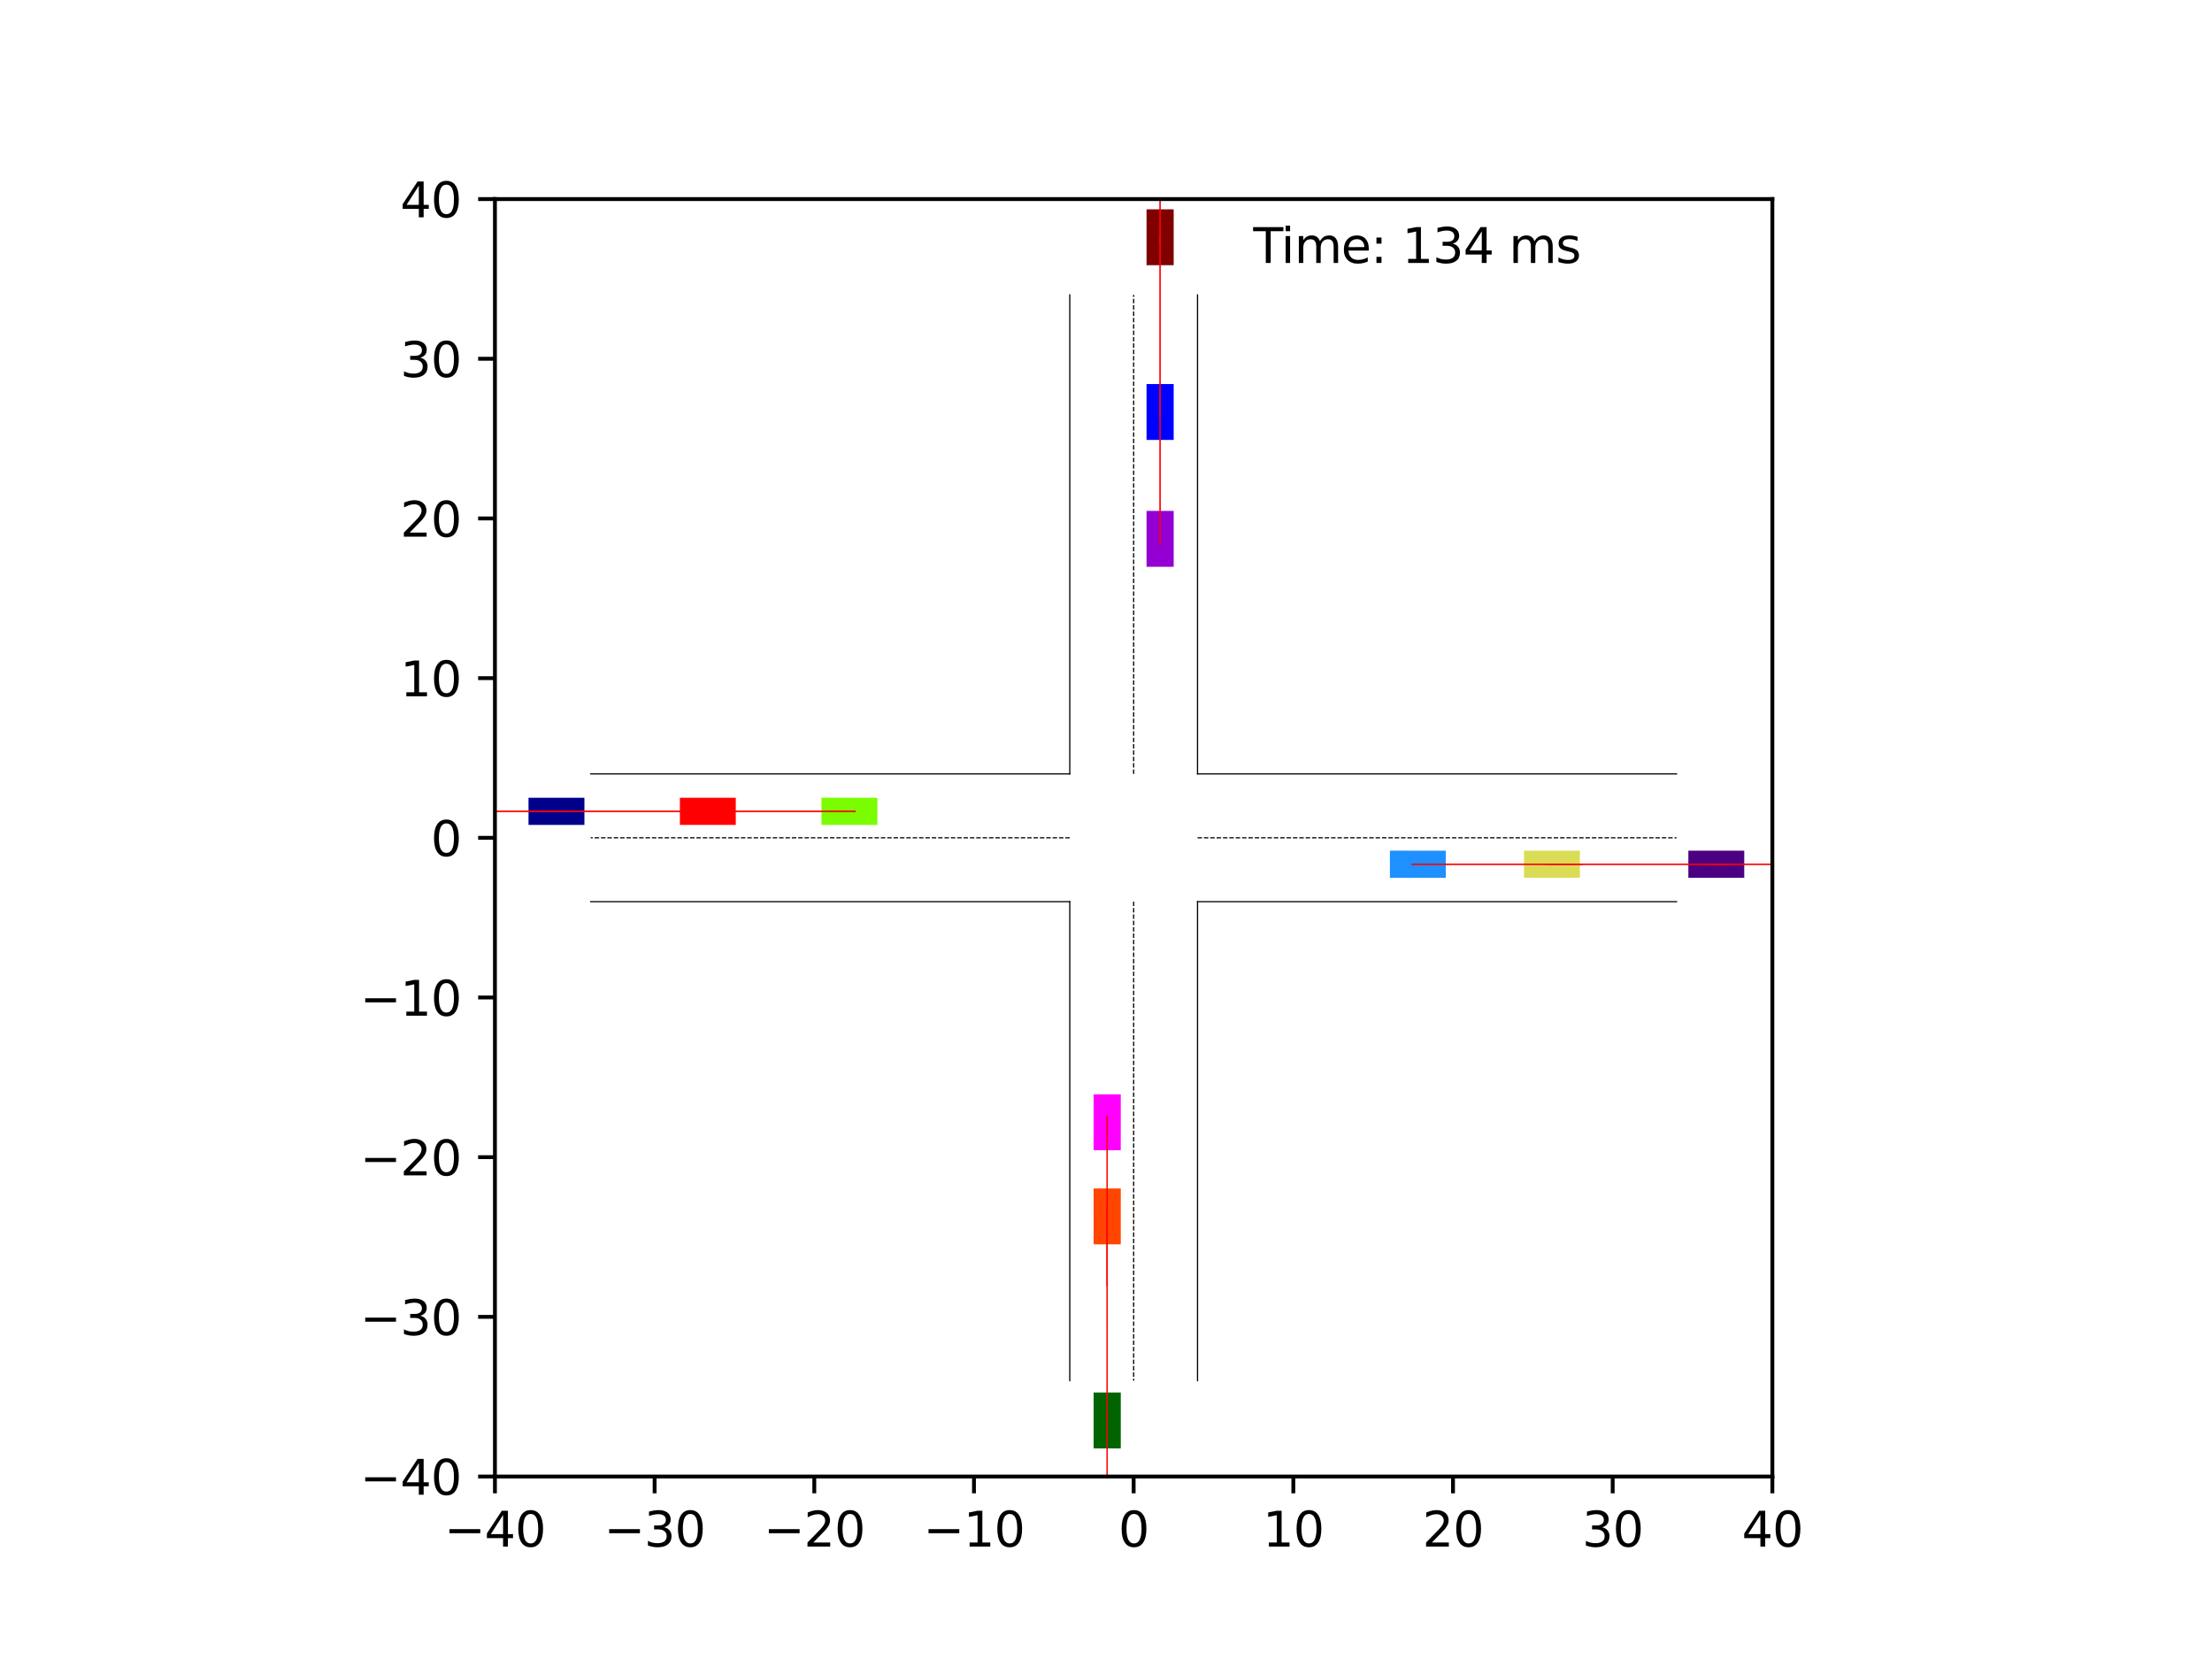 <?xml version="1.0" encoding="utf-8" standalone="no"?>
<!DOCTYPE svg PUBLIC "-//W3C//DTD SVG 1.1//EN"
  "http://www.w3.org/Graphics/SVG/1.1/DTD/svg11.dtd">
<svg xmlns:xlink="http://www.w3.org/1999/xlink" width="460.8pt" height="345.6pt" viewBox="0 0 460.8 345.6" xmlns="http://www.w3.org/2000/svg" version="1.1">
 <defs>
  <style type="text/css">*{stroke-linejoin: round; stroke-linecap: butt}</style>
 </defs>
 <g id="figure_1">
  <g id="patch_1">
   <path d="M 0 345.6 
L 460.8 345.6 
L 460.8 0 
L 0 0 
z
" style="fill: #ffffff"/>
  </g>
  <g id="axes_1">
   <g id="patch_2">
    <path d="M 103.104 307.584 
L 369.216 307.584 
L 369.216 41.472 
L 103.104 41.472 
z
" style="fill: #ffffff"/>
   </g>
   <g id="patch_3">
    <path d="M 121.743 166.189 
L 110.1 166.189 
L 110.1 171.844 
L 121.743 171.844 
z
" clip-path="url(#p9494ebb519)" style="fill: #00008b"/>
   </g>
   <g id="patch_4">
    <path d="M 244.499 55.246 
L 244.499 43.604 
L 238.844 43.604 
L 238.844 55.246 
z
" clip-path="url(#p9494ebb519)" style="fill: #800000"/>
   </g>
   <g id="patch_5">
    <path d="M 227.821 290.083 
L 227.821 301.726 
L 233.476 301.726 
L 233.476 290.083 
z
" clip-path="url(#p9494ebb519)" style="fill: #006400"/>
   </g>
   <g id="patch_6">
    <path d="M 351.715 182.867 
L 363.358 182.867 
L 363.358 177.212 
L 351.715 177.212 
z
" clip-path="url(#p9494ebb519)" style="fill: #4b0082"/>
   </g>
   <g id="patch_7">
    <path d="M 244.499 91.644 
L 244.499 80.001 
L 238.844 80.001 
L 238.844 91.644 
z
" clip-path="url(#p9494ebb519)" style="fill: #0000ff"/>
   </g>
   <g id="patch_8">
    <path d="M 153.276 166.189 
L 141.634 166.189 
L 141.634 171.844 
L 153.276 171.844 
z
" clip-path="url(#p9494ebb519)" style="fill: #ff0000"/>
   </g>
   <g id="patch_9">
    <path d="M 317.481 182.867 
L 329.123 182.867 
L 329.123 177.212 
L 317.481 177.212 
z
" clip-path="url(#p9494ebb519)" style="fill: #dbdc56"/>
   </g>
   <g id="patch_10">
    <path d="M 244.499 118.073 
L 244.499 106.431 
L 238.844 106.431 
L 238.844 118.073 
z
" clip-path="url(#p9494ebb519)" style="fill: #9400d3"/>
   </g>
   <g id="patch_11">
    <path d="M 289.544 182.865 
L 301.187 182.869 
L 301.189 177.214 
L 289.546 177.21 
z
" clip-path="url(#p9494ebb519)" style="fill: #1e90ff"/>
   </g>
   <g id="patch_12">
    <path d="M 227.824 247.576 
L 227.821 259.218 
L 233.476 259.22 
L 233.479 247.577 
z
" clip-path="url(#p9494ebb519)" style="fill: #ff4500"/>
   </g>
   <g id="patch_13">
    <path d="M 182.775 166.191 
L 171.133 166.187 
L 171.131 171.842 
L 182.773 171.846 
z
" clip-path="url(#p9494ebb519)" style="fill: #7cfc00"/>
   </g>
   <g id="patch_14">
    <path d="M 227.823 227.967 
L 227.816 239.609 
L 233.471 239.612 
L 233.477 227.97 
z
" clip-path="url(#p9494ebb519)" style="fill: #ff00ff"/>
   </g>
   <g id="matplotlib.axis_1">
    <g id="xtick_1">
     <g id="line2d_1">
      <defs>
       <path id="m3702a74d3b" d="M 0 0 
L 0 3.5 
" style="stroke: #000000; stroke-width: 0.8"/>
      </defs>
      <g>
       <use xlink:href="#m3702a74d3b" x="103.104" y="307.584" style="stroke: #000000; stroke-width: 0.8"/>
      </g>
     </g>
     <g id="text_1">
      <!-- −40 -->
      <g transform="translate(92.552 322.182) scale(0.1 -0.1)">
       <defs>
        <path id="DejaVuSans-2212" d="M 678 2272 
L 4684 2272 
L 4684 1741 
L 678 1741 
L 678 2272 
z
" transform="scale(0.016)"/>
        <path id="DejaVuSans-34" d="M 2419 4116 
L 825 1625 
L 2419 1625 
L 2419 4116 
z
M 2253 4666 
L 3047 4666 
L 3047 1625 
L 3713 1625 
L 3713 1100 
L 3047 1100 
L 3047 0 
L 2419 0 
L 2419 1100 
L 313 1100 
L 313 1709 
L 2253 4666 
z
" transform="scale(0.016)"/>
        <path id="DejaVuSans-30" d="M 2034 4250 
Q 1547 4250 1301 3770 
Q 1056 3291 1056 2328 
Q 1056 1369 1301 889 
Q 1547 409 2034 409 
Q 2525 409 2770 889 
Q 3016 1369 3016 2328 
Q 3016 3291 2770 3770 
Q 2525 4250 2034 4250 
z
M 2034 4750 
Q 2819 4750 3233 4129 
Q 3647 3509 3647 2328 
Q 3647 1150 3233 529 
Q 2819 -91 2034 -91 
Q 1250 -91 836 529 
Q 422 1150 422 2328 
Q 422 3509 836 4129 
Q 1250 4750 2034 4750 
z
" transform="scale(0.016)"/>
       </defs>
       <use xlink:href="#DejaVuSans-2212"/>
       <use xlink:href="#DejaVuSans-34" x="83.789"/>
       <use xlink:href="#DejaVuSans-30" x="147.412"/>
      </g>
     </g>
    </g>
    <g id="xtick_2">
     <g id="line2d_2">
      <g>
       <use xlink:href="#m3702a74d3b" x="136.368" y="307.584" style="stroke: #000000; stroke-width: 0.8"/>
      </g>
     </g>
     <g id="text_2">
      <!-- −30 -->
      <g transform="translate(125.816 322.182) scale(0.1 -0.1)">
       <defs>
        <path id="DejaVuSans-33" d="M 2597 2516 
Q 3050 2419 3304 2112 
Q 3559 1806 3559 1356 
Q 3559 666 3084 287 
Q 2609 -91 1734 -91 
Q 1441 -91 1130 -33 
Q 819 25 488 141 
L 488 750 
Q 750 597 1062 519 
Q 1375 441 1716 441 
Q 2309 441 2620 675 
Q 2931 909 2931 1356 
Q 2931 1769 2642 2001 
Q 2353 2234 1838 2234 
L 1294 2234 
L 1294 2753 
L 1863 2753 
Q 2328 2753 2575 2939 
Q 2822 3125 2822 3475 
Q 2822 3834 2567 4026 
Q 2313 4219 1838 4219 
Q 1578 4219 1281 4162 
Q 984 4106 628 3988 
L 628 4550 
Q 988 4650 1302 4700 
Q 1616 4750 1894 4750 
Q 2613 4750 3031 4423 
Q 3450 4097 3450 3541 
Q 3450 3153 3228 2886 
Q 3006 2619 2597 2516 
z
" transform="scale(0.016)"/>
       </defs>
       <use xlink:href="#DejaVuSans-2212"/>
       <use xlink:href="#DejaVuSans-33" x="83.789"/>
       <use xlink:href="#DejaVuSans-30" x="147.412"/>
      </g>
     </g>
    </g>
    <g id="xtick_3">
     <g id="line2d_3">
      <g>
       <use xlink:href="#m3702a74d3b" x="169.632" y="307.584" style="stroke: #000000; stroke-width: 0.8"/>
      </g>
     </g>
     <g id="text_3">
      <!-- −20 -->
      <g transform="translate(159.08 322.182) scale(0.1 -0.1)">
       <defs>
        <path id="DejaVuSans-32" d="M 1228 531 
L 3431 531 
L 3431 0 
L 469 0 
L 469 531 
Q 828 903 1448 1529 
Q 2069 2156 2228 2338 
Q 2531 2678 2651 2914 
Q 2772 3150 2772 3378 
Q 2772 3750 2511 3984 
Q 2250 4219 1831 4219 
Q 1534 4219 1204 4116 
Q 875 4013 500 3803 
L 500 4441 
Q 881 4594 1212 4672 
Q 1544 4750 1819 4750 
Q 2544 4750 2975 4387 
Q 3406 4025 3406 3419 
Q 3406 3131 3298 2873 
Q 3191 2616 2906 2266 
Q 2828 2175 2409 1742 
Q 1991 1309 1228 531 
z
" transform="scale(0.016)"/>
       </defs>
       <use xlink:href="#DejaVuSans-2212"/>
       <use xlink:href="#DejaVuSans-32" x="83.789"/>
       <use xlink:href="#DejaVuSans-30" x="147.412"/>
      </g>
     </g>
    </g>
    <g id="xtick_4">
     <g id="line2d_4">
      <g>
       <use xlink:href="#m3702a74d3b" x="202.896" y="307.584" style="stroke: #000000; stroke-width: 0.8"/>
      </g>
     </g>
     <g id="text_4">
      <!-- −10 -->
      <g transform="translate(192.344 322.182) scale(0.1 -0.1)">
       <defs>
        <path id="DejaVuSans-31" d="M 794 531 
L 1825 531 
L 1825 4091 
L 703 3866 
L 703 4441 
L 1819 4666 
L 2450 4666 
L 2450 531 
L 3481 531 
L 3481 0 
L 794 0 
L 794 531 
z
" transform="scale(0.016)"/>
       </defs>
       <use xlink:href="#DejaVuSans-2212"/>
       <use xlink:href="#DejaVuSans-31" x="83.789"/>
       <use xlink:href="#DejaVuSans-30" x="147.412"/>
      </g>
     </g>
    </g>
    <g id="xtick_5">
     <g id="line2d_5">
      <g>
       <use xlink:href="#m3702a74d3b" x="236.16" y="307.584" style="stroke: #000000; stroke-width: 0.8"/>
      </g>
     </g>
     <g id="text_5">
      <!-- 0 -->
      <g transform="translate(232.979 322.182) scale(0.1 -0.1)">
       <use xlink:href="#DejaVuSans-30"/>
      </g>
     </g>
    </g>
    <g id="xtick_6">
     <g id="line2d_6">
      <g>
       <use xlink:href="#m3702a74d3b" x="269.424" y="307.584" style="stroke: #000000; stroke-width: 0.8"/>
      </g>
     </g>
     <g id="text_6">
      <!-- 10 -->
      <g transform="translate(263.062 322.182) scale(0.1 -0.1)">
       <use xlink:href="#DejaVuSans-31"/>
       <use xlink:href="#DejaVuSans-30" x="63.623"/>
      </g>
     </g>
    </g>
    <g id="xtick_7">
     <g id="line2d_7">
      <g>
       <use xlink:href="#m3702a74d3b" x="302.688" y="307.584" style="stroke: #000000; stroke-width: 0.8"/>
      </g>
     </g>
     <g id="text_7">
      <!-- 20 -->
      <g transform="translate(296.325 322.182) scale(0.1 -0.1)">
       <use xlink:href="#DejaVuSans-32"/>
       <use xlink:href="#DejaVuSans-30" x="63.623"/>
      </g>
     </g>
    </g>
    <g id="xtick_8">
     <g id="line2d_8">
      <g>
       <use xlink:href="#m3702a74d3b" x="335.952" y="307.584" style="stroke: #000000; stroke-width: 0.8"/>
      </g>
     </g>
     <g id="text_8">
      <!-- 30 -->
      <g transform="translate(329.589 322.182) scale(0.1 -0.1)">
       <use xlink:href="#DejaVuSans-33"/>
       <use xlink:href="#DejaVuSans-30" x="63.623"/>
      </g>
     </g>
    </g>
    <g id="xtick_9">
     <g id="line2d_9">
      <g>
       <use xlink:href="#m3702a74d3b" x="369.216" y="307.584" style="stroke: #000000; stroke-width: 0.8"/>
      </g>
     </g>
     <g id="text_9">
      <!-- 40 -->
      <g transform="translate(362.853 322.182) scale(0.1 -0.1)">
       <use xlink:href="#DejaVuSans-34"/>
       <use xlink:href="#DejaVuSans-30" x="63.623"/>
      </g>
     </g>
    </g>
   </g>
   <g id="matplotlib.axis_2">
    <g id="ytick_1">
     <g id="line2d_10">
      <defs>
       <path id="mf35d38a4e2" d="M 0 0 
L -3.5 0 
" style="stroke: #000000; stroke-width: 0.8"/>
      </defs>
      <g>
       <use xlink:href="#mf35d38a4e2" x="103.104" y="307.584" style="stroke: #000000; stroke-width: 0.8"/>
      </g>
     </g>
     <g id="text_10">
      <!-- −40 -->
      <g transform="translate(74.999 311.383) scale(0.1 -0.1)">
       <use xlink:href="#DejaVuSans-2212"/>
       <use xlink:href="#DejaVuSans-34" x="83.789"/>
       <use xlink:href="#DejaVuSans-30" x="147.412"/>
      </g>
     </g>
    </g>
    <g id="ytick_2">
     <g id="line2d_11">
      <g>
       <use xlink:href="#mf35d38a4e2" x="103.104" y="274.32" style="stroke: #000000; stroke-width: 0.8"/>
      </g>
     </g>
     <g id="text_11">
      <!-- −30 -->
      <g transform="translate(74.999 278.119) scale(0.1 -0.1)">
       <use xlink:href="#DejaVuSans-2212"/>
       <use xlink:href="#DejaVuSans-33" x="83.789"/>
       <use xlink:href="#DejaVuSans-30" x="147.412"/>
      </g>
     </g>
    </g>
    <g id="ytick_3">
     <g id="line2d_12">
      <g>
       <use xlink:href="#mf35d38a4e2" x="103.104" y="241.056" style="stroke: #000000; stroke-width: 0.8"/>
      </g>
     </g>
     <g id="text_12">
      <!-- −20 -->
      <g transform="translate(74.999 244.855) scale(0.1 -0.1)">
       <use xlink:href="#DejaVuSans-2212"/>
       <use xlink:href="#DejaVuSans-32" x="83.789"/>
       <use xlink:href="#DejaVuSans-30" x="147.412"/>
      </g>
     </g>
    </g>
    <g id="ytick_4">
     <g id="line2d_13">
      <g>
       <use xlink:href="#mf35d38a4e2" x="103.104" y="207.792" style="stroke: #000000; stroke-width: 0.8"/>
      </g>
     </g>
     <g id="text_13">
      <!-- −10 -->
      <g transform="translate(74.999 211.591) scale(0.1 -0.1)">
       <use xlink:href="#DejaVuSans-2212"/>
       <use xlink:href="#DejaVuSans-31" x="83.789"/>
       <use xlink:href="#DejaVuSans-30" x="147.412"/>
      </g>
     </g>
    </g>
    <g id="ytick_5">
     <g id="line2d_14">
      <g>
       <use xlink:href="#mf35d38a4e2" x="103.104" y="174.528" style="stroke: #000000; stroke-width: 0.8"/>
      </g>
     </g>
     <g id="text_14">
      <!-- 0 -->
      <g transform="translate(89.742 178.327) scale(0.1 -0.1)">
       <use xlink:href="#DejaVuSans-30"/>
      </g>
     </g>
    </g>
    <g id="ytick_6">
     <g id="line2d_15">
      <g>
       <use xlink:href="#mf35d38a4e2" x="103.104" y="141.264" style="stroke: #000000; stroke-width: 0.8"/>
      </g>
     </g>
     <g id="text_15">
      <!-- 10 -->
      <g transform="translate(83.379 145.063) scale(0.1 -0.1)">
       <use xlink:href="#DejaVuSans-31"/>
       <use xlink:href="#DejaVuSans-30" x="63.623"/>
      </g>
     </g>
    </g>
    <g id="ytick_7">
     <g id="line2d_16">
      <g>
       <use xlink:href="#mf35d38a4e2" x="103.104" y="108" style="stroke: #000000; stroke-width: 0.8"/>
      </g>
     </g>
     <g id="text_16">
      <!-- 20 -->
      <g transform="translate(83.379 111.799) scale(0.1 -0.1)">
       <use xlink:href="#DejaVuSans-32"/>
       <use xlink:href="#DejaVuSans-30" x="63.623"/>
      </g>
     </g>
    </g>
    <g id="ytick_8">
     <g id="line2d_17">
      <g>
       <use xlink:href="#mf35d38a4e2" x="103.104" y="74.736" style="stroke: #000000; stroke-width: 0.8"/>
      </g>
     </g>
     <g id="text_17">
      <!-- 30 -->
      <g transform="translate(83.379 78.535) scale(0.1 -0.1)">
       <use xlink:href="#DejaVuSans-33"/>
       <use xlink:href="#DejaVuSans-30" x="63.623"/>
      </g>
     </g>
    </g>
    <g id="ytick_9">
     <g id="line2d_18">
      <g>
       <use xlink:href="#mf35d38a4e2" x="103.104" y="41.472" style="stroke: #000000; stroke-width: 0.8"/>
      </g>
     </g>
     <g id="text_18">
      <!-- 40 -->
      <g transform="translate(83.379 45.271) scale(0.1 -0.1)">
       <use xlink:href="#DejaVuSans-34"/>
       <use xlink:href="#DejaVuSans-30" x="63.623"/>
      </g>
     </g>
    </g>
   </g>
   <g id="line2d_19">
    <path d="M 249.466 287.626 
L 249.466 187.834 
" clip-path="url(#p9494ebb519)" style="fill: none; stroke: #000000; stroke-width: 0.25; stroke-linecap: square"/>
   </g>
   <g id="line2d_20">
    <path d="M 249.466 187.834 
L 349.258 187.834 
" clip-path="url(#p9494ebb519)" style="fill: none; stroke: #000000; stroke-width: 0.25; stroke-linecap: square"/>
   </g>
   <g id="line2d_21">
    <path d="M 349.258 161.222 
L 249.466 161.222 
" clip-path="url(#p9494ebb519)" style="fill: none; stroke: #000000; stroke-width: 0.25; stroke-linecap: square"/>
   </g>
   <g id="line2d_22">
    <path d="M 249.466 161.222 
L 249.466 61.43 
" clip-path="url(#p9494ebb519)" style="fill: none; stroke: #000000; stroke-width: 0.25; stroke-linecap: square"/>
   </g>
   <g id="line2d_23">
    <path d="M 222.854 61.43 
L 222.854 161.222 
" clip-path="url(#p9494ebb519)" style="fill: none; stroke: #000000; stroke-width: 0.25; stroke-linecap: square"/>
   </g>
   <g id="line2d_24">
    <path d="M 222.854 161.222 
L 123.062 161.222 
" clip-path="url(#p9494ebb519)" style="fill: none; stroke: #000000; stroke-width: 0.25; stroke-linecap: square"/>
   </g>
   <g id="line2d_25">
    <path d="M 123.062 187.834 
L 222.854 187.834 
" clip-path="url(#p9494ebb519)" style="fill: none; stroke: #000000; stroke-width: 0.25; stroke-linecap: square"/>
   </g>
   <g id="line2d_26">
    <path d="M 222.854 187.834 
L 222.854 287.626 
" clip-path="url(#p9494ebb519)" style="fill: none; stroke: #000000; stroke-width: 0.25; stroke-linecap: square"/>
   </g>
   <g id="line2d_27">
    <path d="M 249.466 174.528 
L 349.258 174.528 
" clip-path="url(#p9494ebb519)" style="fill: none; stroke-dasharray: 0.925,0.4; stroke-dashoffset: 0; stroke: #000000; stroke-width: 0.25"/>
   </g>
   <g id="line2d_28">
    <path d="M 236.16 161.222 
L 236.16 61.43 
" clip-path="url(#p9494ebb519)" style="fill: none; stroke-dasharray: 0.925,0.4; stroke-dashoffset: 0; stroke: #000000; stroke-width: 0.25"/>
   </g>
   <g id="line2d_29">
    <path d="M 222.854 174.528 
L 123.062 174.528 
" clip-path="url(#p9494ebb519)" style="fill: none; stroke-dasharray: 0.925,0.4; stroke-dashoffset: 0; stroke: #000000; stroke-width: 0.25"/>
   </g>
   <g id="line2d_30">
    <path d="M 236.16 187.834 
L 236.16 287.626 
" clip-path="url(#p9494ebb519)" style="fill: none; stroke-dasharray: 0.925,0.4; stroke-dashoffset: 0; stroke: #000000; stroke-width: 0.25"/>
   </g>
   <g id="line2d_31">
    <path d="M 117.195 169.017 
L 115.922 169.017 
L 114.649 169.017 
L 113.376 169.017 
L 112.103 169.017 
L 110.83 169.017 
L 109.557 169.017 
L 108.284 169.017 
L 107.011 169.017 
L 105.738 169.017 
L 104.465 169.017 
L 103.192 169.017 
L 101.919 169.017 
L 100.646 169.017 
L 99.373 169.017 
L 98.1 169.017 
L 96.827 169.017 
L 95.554 169.017 
L 94.28 169.017 
L 93.007 169.017 
L 91.734 169.017 
L 90.461 169.017 
L 89.188 169.017 
L 87.915 169.017 
L 86.642 169.017 
L 85.369 169.017 
L 84.096 169.017 
L 82.823 169.017 
L 81.55 169.017 
L 80.277 169.017 
L 79.004 169.017 
" clip-path="url(#p9494ebb519)" style="fill: none; stroke: #ff0000; stroke-opacity: 0.333; stroke-width: 0.25; stroke-linecap: square"/>
   </g>
   <g id="line2d_32">
    <path d="M 117.195 169.017 
L 115.922 169.017 
L 114.649 169.017 
L 113.376 169.017 
L 112.103 169.017 
L 110.83 169.017 
L 109.557 169.017 
L 108.284 169.017 
L 107.011 169.017 
L 105.738 169.017 
L 104.465 169.017 
L 103.192 169.017 
L 101.919 169.017 
L 100.646 169.017 
L 99.373 169.017 
L 98.1 169.017 
L 96.827 169.017 
L 95.554 169.017 
L 94.28 169.017 
L 93.007 169.017 
L 91.734 169.017 
L 90.461 169.017 
L 89.188 169.017 
L 87.915 169.017 
L 86.642 169.017 
L 85.369 169.017 
L 84.096 169.017 
L 82.823 169.017 
L 81.55 169.017 
L 80.277 169.017 
L 79.004 169.017 
" clip-path="url(#p9494ebb519)" style="fill: none; stroke: #ff0000; stroke-opacity: 0.667; stroke-width: 0.25; stroke-linecap: square"/>
   </g>
   <g id="line2d_33">
    <path d="M 117.195 169.017 
L 115.922 169.017 
L 114.649 169.017 
L 113.376 169.017 
L 112.103 169.017 
L 110.83 169.017 
L 109.557 169.017 
L 108.284 169.017 
L 107.011 169.017 
L 105.738 169.017 
L 104.465 169.017 
L 103.192 169.017 
L 101.919 169.017 
L 100.646 169.017 
L 99.373 169.017 
L 98.1 169.017 
L 96.827 169.017 
L 95.554 169.017 
L 94.28 169.017 
L 93.007 169.017 
L 91.734 169.017 
L 90.461 169.017 
L 89.188 169.017 
L 87.915 169.017 
L 86.642 169.017 
L 85.369 169.017 
L 84.096 169.017 
L 82.823 169.017 
L 81.55 169.017 
L 80.277 169.017 
L 79.004 169.017 
" clip-path="url(#p9494ebb519)" style="fill: none; stroke: #ff0000; stroke-width: 0.25; stroke-linecap: square"/>
   </g>
   <g id="line2d_34">
    <path d="M 241.671 50.602 
L 241.671 49.425 
L 241.671 48.248 
L 241.671 47.071 
L 241.671 45.894 
L 241.671 44.717 
L 241.671 43.541 
L 241.671 42.364 
L 241.671 41.187 
L 241.671 40.01 
L 241.671 38.833 
L 241.671 37.657 
L 241.671 36.48 
L 241.671 35.303 
L 241.671 34.126 
L 241.671 32.949 
L 241.671 31.772 
L 241.671 30.596 
L 241.671 29.419 
L 241.671 28.242 
L 241.671 27.065 
L 241.671 25.888 
L 241.671 24.712 
L 241.671 23.535 
L 241.671 22.358 
L 241.671 21.181 
L 241.671 20.004 
L 241.671 18.827 
L 241.671 17.651 
L 241.671 16.474 
L 241.671 15.297 
" clip-path="url(#p9494ebb519)" style="fill: none; stroke: #ff0000; stroke-opacity: 0.333; stroke-width: 0.25; stroke-linecap: square"/>
   </g>
   <g id="line2d_35">
    <path d="M 241.671 50.602 
L 241.671 49.425 
L 241.671 48.248 
L 241.671 47.071 
L 241.671 45.894 
L 241.671 44.717 
L 241.671 43.541 
L 241.671 42.364 
L 241.671 41.187 
L 241.671 40.01 
L 241.671 38.833 
L 241.671 37.657 
L 241.671 36.48 
L 241.671 35.303 
L 241.671 34.126 
L 241.671 32.949 
L 241.671 31.772 
L 241.671 30.596 
L 241.671 29.419 
L 241.671 28.242 
L 241.671 27.065 
L 241.671 25.888 
L 241.671 24.712 
L 241.671 23.535 
L 241.671 22.358 
L 241.671 21.181 
L 241.671 20.004 
L 241.671 18.827 
L 241.671 17.651 
L 241.671 16.474 
L 241.671 15.297 
" clip-path="url(#p9494ebb519)" style="fill: none; stroke: #ff0000; stroke-opacity: 0.667; stroke-width: 0.25; stroke-linecap: square"/>
   </g>
   <g id="line2d_36">
    <path d="M 241.671 50.602 
L 241.671 49.425 
L 241.671 48.248 
L 241.671 47.071 
L 241.671 45.894 
L 241.671 44.717 
L 241.671 43.541 
L 241.671 42.364 
L 241.671 41.187 
L 241.671 40.01 
L 241.671 38.833 
L 241.671 37.657 
L 241.671 36.48 
L 241.671 35.303 
L 241.671 34.126 
L 241.671 32.949 
L 241.671 31.772 
L 241.671 30.596 
L 241.671 29.419 
L 241.671 28.242 
L 241.671 27.065 
L 241.671 25.888 
L 241.671 24.712 
L 241.671 23.535 
L 241.671 22.358 
L 241.671 21.181 
L 241.671 20.004 
L 241.671 18.827 
L 241.671 17.651 
L 241.671 16.474 
L 241.671 15.297 
" clip-path="url(#p9494ebb519)" style="fill: none; stroke: #ff0000; stroke-width: 0.25; stroke-linecap: square"/>
   </g>
   <g id="line2d_37">
    <path d="M 230.649 294.648 
L 230.649 295.905 
L 230.649 297.161 
L 230.649 298.418 
L 230.649 299.675 
L 230.649 300.931 
L 230.649 302.188 
L 230.649 303.444 
L 230.649 304.701 
L 230.649 305.958 
L 230.649 307.214 
L 230.649 308.471 
L 230.649 309.728 
L 230.649 310.984 
L 230.649 312.241 
L 230.649 313.498 
L 230.649 314.754 
L 230.649 316.011 
L 230.649 317.268 
L 230.649 318.524 
L 230.649 319.781 
L 230.649 321.037 
L 230.649 322.294 
L 230.649 323.551 
L 230.649 324.807 
L 230.649 326.064 
L 230.649 327.321 
L 230.649 328.577 
L 230.649 329.834 
L 230.649 331.091 
L 230.649 332.347 
" clip-path="url(#p9494ebb519)" style="fill: none; stroke: #ff0000; stroke-opacity: 0.333; stroke-width: 0.25; stroke-linecap: square"/>
   </g>
   <g id="line2d_38">
    <path d="M 230.649 294.648 
L 230.649 295.905 
L 230.649 297.161 
L 230.649 298.418 
L 230.649 299.675 
L 230.649 300.931 
L 230.649 302.188 
L 230.649 303.444 
L 230.649 304.701 
L 230.649 305.958 
L 230.649 307.214 
L 230.649 308.471 
L 230.649 309.728 
L 230.649 310.984 
L 230.649 312.241 
L 230.649 313.498 
L 230.649 314.754 
L 230.649 316.011 
L 230.649 317.268 
L 230.649 318.524 
L 230.649 319.781 
L 230.649 321.037 
L 230.649 322.294 
L 230.649 323.551 
L 230.649 324.807 
L 230.649 326.064 
L 230.649 327.321 
L 230.649 328.577 
L 230.649 329.834 
L 230.649 331.091 
L 230.649 332.347 
" clip-path="url(#p9494ebb519)" style="fill: none; stroke: #ff0000; stroke-opacity: 0.667; stroke-width: 0.25; stroke-linecap: square"/>
   </g>
   <g id="line2d_39">
    <path d="M 230.649 294.648 
L 230.649 295.905 
L 230.649 297.161 
L 230.649 298.418 
L 230.649 299.675 
L 230.649 300.931 
L 230.649 302.188 
L 230.649 303.444 
L 230.649 304.701 
L 230.649 305.958 
L 230.649 307.214 
L 230.649 308.471 
L 230.649 309.728 
L 230.649 310.984 
L 230.649 312.241 
L 230.649 313.498 
L 230.649 314.754 
L 230.649 316.011 
L 230.649 317.268 
L 230.649 318.524 
L 230.649 319.781 
L 230.649 321.037 
L 230.649 322.294 
L 230.649 323.551 
L 230.649 324.807 
L 230.649 326.064 
L 230.649 327.321 
L 230.649 328.577 
L 230.649 329.834 
L 230.649 331.091 
L 230.649 332.347 
" clip-path="url(#p9494ebb519)" style="fill: none; stroke: #ff0000; stroke-width: 0.25; stroke-linecap: square"/>
   </g>
   <g id="line2d_40">
    <path d="M 356.28 180.039 
L 357.537 180.039 
L 358.793 180.039 
L 360.05 180.039 
L 361.307 180.039 
L 362.563 180.039 
L 363.82 180.039 
L 365.076 180.039 
L 366.333 180.039 
L 367.59 180.039 
L 368.846 180.039 
L 370.103 180.039 
L 371.36 180.039 
L 372.616 180.039 
L 373.873 180.039 
L 375.13 180.039 
L 376.386 180.039 
L 377.643 180.039 
L 378.9 180.039 
L 380.156 180.039 
L 381.413 180.039 
L 382.669 180.039 
L 383.926 180.039 
L 385.183 180.039 
L 386.439 180.039 
L 387.696 180.039 
L 388.953 180.039 
L 390.209 180.039 
L 391.466 180.039 
L 392.723 180.039 
L 393.979 180.039 
" clip-path="url(#p9494ebb519)" style="fill: none; stroke: #ff0000; stroke-opacity: 0.333; stroke-width: 0.25; stroke-linecap: square"/>
   </g>
   <g id="line2d_41">
    <path d="M 356.28 180.039 
L 357.537 180.039 
L 358.793 180.039 
L 360.05 180.039 
L 361.307 180.039 
L 362.563 180.039 
L 363.82 180.039 
L 365.076 180.039 
L 366.333 180.039 
L 367.59 180.039 
L 368.846 180.039 
L 370.103 180.039 
L 371.36 180.039 
L 372.616 180.039 
L 373.873 180.039 
L 375.13 180.039 
L 376.386 180.039 
L 377.643 180.039 
L 378.9 180.039 
L 380.156 180.039 
L 381.413 180.039 
L 382.669 180.039 
L 383.926 180.039 
L 385.183 180.039 
L 386.439 180.039 
L 387.696 180.039 
L 388.953 180.039 
L 390.209 180.039 
L 391.466 180.039 
L 392.723 180.039 
L 393.979 180.039 
" clip-path="url(#p9494ebb519)" style="fill: none; stroke: #ff0000; stroke-opacity: 0.667; stroke-width: 0.25; stroke-linecap: square"/>
   </g>
   <g id="line2d_42">
    <path d="M 356.28 180.039 
L 357.537 180.039 
L 358.793 180.039 
L 360.05 180.039 
L 361.307 180.039 
L 362.563 180.039 
L 363.82 180.039 
L 365.076 180.039 
L 366.333 180.039 
L 367.59 180.039 
L 368.846 180.039 
L 370.103 180.039 
L 371.36 180.039 
L 372.616 180.039 
L 373.873 180.039 
L 375.13 180.039 
L 376.386 180.039 
L 377.643 180.039 
L 378.9 180.039 
L 380.156 180.039 
L 381.413 180.039 
L 382.669 180.039 
L 383.926 180.039 
L 385.183 180.039 
L 386.439 180.039 
L 387.696 180.039 
L 388.953 180.039 
L 390.209 180.039 
L 391.466 180.039 
L 392.723 180.039 
L 393.979 180.039 
" clip-path="url(#p9494ebb519)" style="fill: none; stroke: #ff0000; stroke-width: 0.25; stroke-linecap: square"/>
   </g>
   <g id="line2d_43">
    <path d="M 241.671 87.079 
L 241.671 85.822 
L 241.671 84.566 
L 241.671 83.31 
L 241.671 82.053 
L 241.671 80.797 
L 241.671 79.54 
L 241.671 78.284 
L 241.671 77.027 
L 241.671 75.771 
L 241.671 74.514 
L 241.671 73.257 
L 241.671 72.001 
L 241.671 70.744 
L 241.671 69.488 
L 241.671 68.231 
L 241.671 66.974 
L 241.671 65.718 
L 241.671 64.461 
L 241.671 63.205 
L 241.671 61.948 
L 241.671 60.691 
L 241.671 59.435 
L 241.671 58.178 
L 241.671 56.921 
L 241.671 55.665 
L 241.671 54.408 
L 241.671 53.151 
L 241.671 51.895 
L 241.671 50.638 
L 241.671 49.381 
" clip-path="url(#p9494ebb519)" style="fill: none; stroke: #ff0000; stroke-opacity: 0.333; stroke-width: 0.25; stroke-linecap: square"/>
   </g>
   <g id="line2d_44">
    <path d="M 241.671 87.079 
L 241.671 85.822 
L 241.671 84.566 
L 241.671 83.31 
L 241.671 82.053 
L 241.671 80.797 
L 241.671 79.54 
L 241.671 78.284 
L 241.671 77.027 
L 241.671 75.771 
L 241.671 74.514 
L 241.671 73.257 
L 241.671 72.001 
L 241.671 70.744 
L 241.671 69.488 
L 241.671 68.231 
L 241.671 66.974 
L 241.671 65.718 
L 241.671 64.461 
L 241.671 63.205 
L 241.671 61.948 
L 241.671 60.691 
L 241.671 59.435 
L 241.671 58.178 
L 241.671 56.921 
L 241.671 55.665 
L 241.671 54.408 
L 241.671 53.151 
L 241.671 51.895 
L 241.671 50.638 
L 241.671 49.381 
" clip-path="url(#p9494ebb519)" style="fill: none; stroke: #ff0000; stroke-opacity: 0.667; stroke-width: 0.25; stroke-linecap: square"/>
   </g>
   <g id="line2d_45">
    <path d="M 241.671 87.079 
L 241.671 85.822 
L 241.671 84.566 
L 241.671 83.31 
L 241.671 82.053 
L 241.671 80.797 
L 241.671 79.54 
L 241.671 78.284 
L 241.671 77.027 
L 241.671 75.771 
L 241.671 74.514 
L 241.671 73.257 
L 241.671 72.001 
L 241.671 70.744 
L 241.671 69.488 
L 241.671 68.231 
L 241.671 66.974 
L 241.671 65.718 
L 241.671 64.461 
L 241.671 63.205 
L 241.671 61.948 
L 241.671 60.691 
L 241.671 59.435 
L 241.671 58.178 
L 241.671 56.921 
L 241.671 55.665 
L 241.671 54.408 
L 241.671 53.151 
L 241.671 51.895 
L 241.671 50.638 
L 241.671 49.381 
" clip-path="url(#p9494ebb519)" style="fill: none; stroke: #ff0000; stroke-width: 0.25; stroke-linecap: square"/>
   </g>
   <g id="line2d_46">
    <path d="M 148.711 169.017 
L 147.455 169.017 
L 146.198 169.017 
L 144.942 169.017 
L 143.685 169.017 
L 142.429 169.017 
L 141.172 169.017 
L 139.916 169.017 
L 138.659 169.017 
L 137.403 169.017 
L 136.146 169.017 
L 134.89 169.017 
L 133.633 169.017 
L 132.376 169.017 
L 131.12 169.017 
L 129.863 169.017 
L 128.606 169.017 
L 127.35 169.017 
L 126.093 169.017 
L 124.837 169.017 
L 123.58 169.017 
L 122.323 169.017 
L 121.067 169.017 
L 119.81 169.017 
L 118.553 169.017 
L 117.297 169.017 
L 116.04 169.017 
L 114.783 169.017 
L 113.527 169.017 
L 112.27 169.017 
L 111.013 169.017 
" clip-path="url(#p9494ebb519)" style="fill: none; stroke: #ff0000; stroke-opacity: 0.333; stroke-width: 0.25; stroke-linecap: square"/>
   </g>
   <g id="line2d_47">
    <path d="M 148.711 169.017 
L 147.455 169.017 
L 146.198 169.017 
L 144.942 169.017 
L 143.685 169.017 
L 142.429 169.017 
L 141.172 169.017 
L 139.916 169.017 
L 138.659 169.017 
L 137.403 169.017 
L 136.146 169.017 
L 134.89 169.017 
L 133.633 169.017 
L 132.376 169.017 
L 131.12 169.017 
L 129.863 169.017 
L 128.606 169.017 
L 127.35 169.017 
L 126.093 169.017 
L 124.837 169.017 
L 123.58 169.017 
L 122.323 169.017 
L 121.067 169.017 
L 119.81 169.017 
L 118.553 169.017 
L 117.297 169.017 
L 116.04 169.017 
L 114.783 169.017 
L 113.527 169.017 
L 112.27 169.017 
L 111.013 169.017 
" clip-path="url(#p9494ebb519)" style="fill: none; stroke: #ff0000; stroke-opacity: 0.667; stroke-width: 0.25; stroke-linecap: square"/>
   </g>
   <g id="line2d_48">
    <path d="M 148.711 169.017 
L 147.455 169.017 
L 146.198 169.017 
L 144.942 169.017 
L 143.685 169.017 
L 142.429 169.017 
L 141.172 169.017 
L 139.916 169.017 
L 138.659 169.017 
L 137.403 169.017 
L 136.146 169.017 
L 134.89 169.017 
L 133.633 169.017 
L 132.376 169.017 
L 131.12 169.017 
L 129.863 169.017 
L 128.606 169.017 
L 127.35 169.017 
L 126.093 169.017 
L 124.837 169.017 
L 123.58 169.017 
L 122.323 169.017 
L 121.067 169.017 
L 119.81 169.017 
L 118.553 169.017 
L 117.297 169.017 
L 116.04 169.017 
L 114.783 169.017 
L 113.527 169.017 
L 112.27 169.017 
L 111.013 169.017 
" clip-path="url(#p9494ebb519)" style="fill: none; stroke: #ff0000; stroke-width: 0.25; stroke-linecap: square"/>
   </g>
   <g id="line2d_49">
    <path d="M 322.029 180.039 
L 323.302 180.039 
L 324.575 180.039 
L 325.848 180.039 
L 327.121 180.039 
L 328.393 180.039 
L 329.666 180.039 
L 330.939 180.039 
L 332.212 180.039 
L 333.485 180.039 
L 334.758 180.039 
L 336.031 180.039 
L 337.303 180.039 
L 338.576 180.039 
L 339.849 180.039 
L 341.122 180.039 
L 342.395 180.039 
L 343.668 180.039 
L 344.941 180.039 
L 346.214 180.039 
L 347.487 180.039 
L 348.76 180.039 
L 350.033 180.039 
L 351.306 180.039 
L 352.579 180.039 
L 353.852 180.039 
L 355.125 180.039 
L 356.398 180.039 
L 357.671 180.039 
L 358.944 180.039 
L 360.217 180.039 
" clip-path="url(#p9494ebb519)" style="fill: none; stroke: #ff0000; stroke-opacity: 0.333; stroke-width: 0.25; stroke-linecap: square"/>
   </g>
   <g id="line2d_50">
    <path d="M 322.029 180.039 
L 323.302 180.039 
L 324.575 180.039 
L 325.848 180.039 
L 327.121 180.039 
L 328.393 180.039 
L 329.666 180.039 
L 330.939 180.039 
L 332.212 180.039 
L 333.485 180.039 
L 334.758 180.039 
L 336.031 180.039 
L 337.303 180.039 
L 338.576 180.039 
L 339.849 180.039 
L 341.122 180.039 
L 342.395 180.039 
L 343.668 180.039 
L 344.941 180.039 
L 346.214 180.039 
L 347.487 180.039 
L 348.76 180.039 
L 350.033 180.039 
L 351.306 180.039 
L 352.579 180.039 
L 353.852 180.039 
L 355.125 180.039 
L 356.398 180.039 
L 357.671 180.039 
L 358.944 180.039 
L 360.217 180.039 
" clip-path="url(#p9494ebb519)" style="fill: none; stroke: #ff0000; stroke-opacity: 0.667; stroke-width: 0.25; stroke-linecap: square"/>
   </g>
   <g id="line2d_51">
    <path d="M 322.029 180.039 
L 323.302 180.039 
L 324.575 180.039 
L 325.848 180.039 
L 327.121 180.039 
L 328.393 180.039 
L 329.666 180.039 
L 330.939 180.039 
L 332.212 180.039 
L 333.485 180.039 
L 334.758 180.039 
L 336.031 180.039 
L 337.303 180.039 
L 338.576 180.039 
L 339.849 180.039 
L 341.122 180.039 
L 342.395 180.039 
L 343.668 180.039 
L 344.941 180.039 
L 346.214 180.039 
L 347.487 180.039 
L 348.76 180.039 
L 350.033 180.039 
L 351.306 180.039 
L 352.579 180.039 
L 353.852 180.039 
L 355.125 180.039 
L 356.398 180.039 
L 357.671 180.039 
L 358.944 180.039 
L 360.217 180.039 
" clip-path="url(#p9494ebb519)" style="fill: none; stroke: #ff0000; stroke-width: 0.25; stroke-linecap: square"/>
   </g>
   <g id="line2d_52">
    <path d="M 241.671 113.34 
L 241.671 112.252 
L 241.671 111.163 
L 241.671 110.075 
L 241.671 108.987 
L 241.671 107.899 
L 241.671 106.81 
L 241.671 105.722 
L 241.671 104.634 
L 241.671 103.546 
L 241.671 102.458 
L 241.671 101.37 
L 241.671 100.282 
L 241.671 99.194 
L 241.671 98.106 
L 241.671 97.017 
L 241.671 95.929 
L 241.671 94.841 
L 241.671 93.753 
L 241.671 92.665 
L 241.671 91.577 
L 241.671 90.489 
L 241.671 89.4 
L 241.671 88.312 
L 241.671 87.224 
L 241.671 86.136 
L 241.671 85.048 
L 241.671 83.96 
L 241.671 82.871 
L 241.671 81.783 
L 241.671 80.695 
" clip-path="url(#p9494ebb519)" style="fill: none; stroke: #ff0000; stroke-opacity: 0.333; stroke-width: 0.25; stroke-linecap: square"/>
   </g>
   <g id="line2d_53">
    <path d="M 241.671 113.34 
L 241.671 112.252 
L 241.671 111.163 
L 241.671 110.075 
L 241.671 108.987 
L 241.671 107.899 
L 241.671 106.81 
L 241.671 105.722 
L 241.671 104.634 
L 241.671 103.546 
L 241.671 102.458 
L 241.671 101.37 
L 241.671 100.282 
L 241.671 99.194 
L 241.671 98.106 
L 241.671 97.017 
L 241.671 95.929 
L 241.671 94.841 
L 241.671 93.753 
L 241.671 92.665 
L 241.671 91.577 
L 241.671 90.489 
L 241.671 89.4 
L 241.671 88.312 
L 241.671 87.224 
L 241.671 86.136 
L 241.671 85.048 
L 241.671 83.96 
L 241.671 82.871 
L 241.671 81.783 
L 241.671 80.695 
" clip-path="url(#p9494ebb519)" style="fill: none; stroke: #ff0000; stroke-opacity: 0.667; stroke-width: 0.25; stroke-linecap: square"/>
   </g>
   <g id="line2d_54">
    <path d="M 241.671 113.34 
L 241.671 112.252 
L 241.671 111.163 
L 241.671 110.075 
L 241.671 108.987 
L 241.671 107.899 
L 241.671 106.81 
L 241.671 105.722 
L 241.671 104.634 
L 241.671 103.546 
L 241.671 102.458 
L 241.671 101.37 
L 241.671 100.282 
L 241.671 99.194 
L 241.671 98.106 
L 241.671 97.017 
L 241.671 95.929 
L 241.671 94.841 
L 241.671 93.753 
L 241.671 92.665 
L 241.671 91.577 
L 241.671 90.489 
L 241.671 89.4 
L 241.671 88.312 
L 241.671 87.224 
L 241.671 86.136 
L 241.671 85.048 
L 241.671 83.96 
L 241.671 82.871 
L 241.671 81.783 
L 241.671 80.695 
" clip-path="url(#p9494ebb519)" style="fill: none; stroke: #ff0000; stroke-width: 0.25; stroke-linecap: square"/>
   </g>
   <g id="line2d_55">
    <path d="M 294.189 180.04 
L 295.366 180.04 
L 296.543 180.04 
L 297.72 180.039 
L 298.897 180.039 
L 300.074 180.039 
L 301.25 180.039 
L 302.427 180.039 
L 303.603 180.039 
L 304.78 180.039 
L 305.956 180.039 
L 307.132 180.039 
L 308.309 180.039 
L 309.485 180.039 
L 310.662 180.039 
L 311.838 180.039 
L 313.015 180.039 
L 314.192 180.039 
L 315.368 180.039 
L 316.545 180.039 
L 317.721 180.039 
L 318.898 180.039 
L 320.075 180.039 
L 321.252 180.039 
L 322.428 180.039 
L 323.605 180.039 
L 324.782 180.039 
L 325.959 180.039 
L 327.135 180.039 
L 328.312 180.039 
L 329.489 180.039 
" clip-path="url(#p9494ebb519)" style="fill: none; stroke: #ff0000; stroke-opacity: 0.333; stroke-width: 0.25; stroke-linecap: square"/>
   </g>
   <g id="line2d_56">
    <path d="M 294.189 180.04 
L 295.366 180.04 
L 296.543 180.04 
L 297.72 180.039 
L 298.897 180.039 
L 300.074 180.039 
L 301.25 180.039 
L 302.427 180.039 
L 303.603 180.039 
L 304.78 180.039 
L 305.956 180.039 
L 307.132 180.039 
L 308.309 180.039 
L 309.485 180.039 
L 310.662 180.039 
L 311.838 180.039 
L 313.015 180.039 
L 314.192 180.039 
L 315.368 180.039 
L 316.545 180.039 
L 317.721 180.039 
L 318.898 180.039 
L 320.075 180.039 
L 321.252 180.039 
L 322.428 180.039 
L 323.605 180.039 
L 324.782 180.039 
L 325.959 180.039 
L 327.135 180.039 
L 328.312 180.039 
L 329.489 180.039 
" clip-path="url(#p9494ebb519)" style="fill: none; stroke: #ff0000; stroke-opacity: 0.667; stroke-width: 0.25; stroke-linecap: square"/>
   </g>
   <g id="line2d_57">
    <path d="M 294.189 180.04 
L 295.366 180.04 
L 296.543 180.04 
L 297.72 180.039 
L 298.897 180.039 
L 300.074 180.039 
L 301.25 180.039 
L 302.427 180.039 
L 303.603 180.039 
L 304.78 180.039 
L 305.956 180.039 
L 307.132 180.039 
L 308.309 180.039 
L 309.485 180.039 
L 310.662 180.039 
L 311.838 180.039 
L 313.015 180.039 
L 314.192 180.039 
L 315.368 180.039 
L 316.545 180.039 
L 317.721 180.039 
L 318.898 180.039 
L 320.075 180.039 
L 321.252 180.039 
L 322.428 180.039 
L 323.605 180.039 
L 324.782 180.039 
L 325.959 180.039 
L 327.135 180.039 
L 328.312 180.039 
L 329.489 180.039 
" clip-path="url(#p9494ebb519)" style="fill: none; stroke: #ff0000; stroke-width: 0.25; stroke-linecap: square"/>
   </g>
   <g id="line2d_58">
    <path d="M 230.65 251.945 
L 230.65 253.398 
L 230.649 254.852 
L 230.649 256.309 
L 230.649 257.766 
L 230.648 259.225 
L 230.648 260.684 
L 230.648 262.144 
L 230.648 263.605 
L 230.648 265.065 
L 230.648 266.526 
L 230.648 267.987 
L 230.648 269.448 
L 230.648 270.909 
L 230.648 272.369 
L 230.648 273.83 
L 230.648 275.29 
L 230.649 276.75 
L 230.649 278.21 
L 230.649 279.669 
L 230.649 281.128 
L 230.649 282.588 
L 230.649 284.046 
L 230.649 285.505 
L 230.649 286.964 
L 230.649 288.422 
L 230.649 289.881 
L 230.649 291.339 
L 230.649 292.797 
L 230.649 294.256 
L 230.649 295.714 
" clip-path="url(#p9494ebb519)" style="fill: none; stroke: #ff0000; stroke-opacity: 0.333; stroke-width: 0.25; stroke-linecap: square"/>
   </g>
   <g id="line2d_59">
    <path d="M 230.65 251.945 
L 230.65 253.398 
L 230.649 254.852 
L 230.649 256.309 
L 230.649 257.766 
L 230.648 259.225 
L 230.648 260.684 
L 230.648 262.144 
L 230.648 263.605 
L 230.648 265.065 
L 230.648 266.526 
L 230.648 267.987 
L 230.648 269.448 
L 230.648 270.909 
L 230.648 272.369 
L 230.648 273.83 
L 230.648 275.29 
L 230.649 276.75 
L 230.649 278.209 
L 230.649 279.669 
L 230.649 281.128 
L 230.649 282.588 
L 230.649 284.047 
L 230.649 285.505 
L 230.649 286.964 
L 230.649 288.423 
L 230.649 289.881 
L 230.649 291.339 
L 230.649 292.798 
L 230.649 294.256 
L 230.649 295.714 
" clip-path="url(#p9494ebb519)" style="fill: none; stroke: #ff0000; stroke-opacity: 0.667; stroke-width: 0.25; stroke-linecap: square"/>
   </g>
   <g id="line2d_60">
    <path d="M 230.65 251.945 
L 230.65 253.398 
L 230.649 254.852 
L 230.649 256.309 
L 230.649 257.766 
L 230.648 259.225 
L 230.648 260.684 
L 230.648 262.144 
L 230.648 263.605 
L 230.648 265.065 
L 230.648 266.526 
L 230.648 267.987 
L 230.648 269.448 
L 230.648 270.909 
L 230.648 272.369 
L 230.648 273.83 
L 230.648 275.29 
L 230.649 276.75 
L 230.649 278.209 
L 230.649 279.669 
L 230.649 281.128 
L 230.649 282.588 
L 230.649 284.046 
L 230.649 285.505 
L 230.649 286.964 
L 230.649 288.422 
L 230.649 289.881 
L 230.649 291.339 
L 230.649 292.797 
L 230.649 294.256 
L 230.649 295.714 
" clip-path="url(#p9494ebb519)" style="fill: none; stroke: #ff0000; stroke-width: 0.25; stroke-linecap: square"/>
   </g>
   <g id="line2d_61">
    <path d="M 178.13 169.016 
L 176.953 169.016 
L 175.776 169.016 
L 174.6 169.017 
L 173.423 169.017 
L 172.246 169.017 
L 171.07 169.017 
L 169.893 169.017 
L 168.717 169.017 
L 167.541 169.017 
L 166.364 169.017 
L 165.188 169.017 
L 164.011 169.017 
L 162.835 169.017 
L 161.658 169.017 
L 160.482 169.017 
L 159.305 169.017 
L 158.129 169.017 
L 156.952 169.017 
L 155.775 169.017 
L 154.599 169.017 
L 153.422 169.017 
L 152.245 169.017 
L 151.069 169.017 
L 149.892 169.017 
L 148.715 169.017 
L 147.538 169.017 
L 146.361 169.017 
L 145.185 169.017 
L 144.008 169.017 
L 142.831 169.017 
" clip-path="url(#p9494ebb519)" style="fill: none; stroke: #ff0000; stroke-opacity: 0.333; stroke-width: 0.25; stroke-linecap: square"/>
   </g>
   <g id="line2d_62">
    <path d="M 178.13 169.016 
L 176.953 169.016 
L 175.776 169.016 
L 174.6 169.017 
L 173.423 169.017 
L 172.246 169.017 
L 171.07 169.017 
L 169.893 169.017 
L 168.717 169.017 
L 167.541 169.017 
L 166.364 169.017 
L 165.188 169.017 
L 164.011 169.017 
L 162.835 169.017 
L 161.658 169.017 
L 160.482 169.017 
L 159.305 169.017 
L 158.129 169.017 
L 156.952 169.017 
L 155.775 169.017 
L 154.599 169.017 
L 153.422 169.017 
L 152.245 169.017 
L 151.069 169.017 
L 149.892 169.017 
L 148.715 169.017 
L 147.538 169.017 
L 146.361 169.017 
L 145.185 169.017 
L 144.008 169.017 
L 142.831 169.017 
" clip-path="url(#p9494ebb519)" style="fill: none; stroke: #ff0000; stroke-opacity: 0.667; stroke-width: 0.25; stroke-linecap: square"/>
   </g>
   <g id="line2d_63">
    <path d="M 178.13 169.016 
L 176.953 169.016 
L 175.776 169.016 
L 174.6 169.017 
L 173.423 169.017 
L 172.246 169.017 
L 171.07 169.017 
L 169.893 169.017 
L 168.717 169.017 
L 167.541 169.017 
L 166.364 169.017 
L 165.188 169.017 
L 164.011 169.017 
L 162.835 169.017 
L 161.658 169.017 
L 160.482 169.017 
L 159.305 169.017 
L 158.129 169.017 
L 156.952 169.017 
L 155.775 169.017 
L 154.599 169.017 
L 153.422 169.017 
L 152.245 169.017 
L 151.069 169.017 
L 149.892 169.017 
L 148.715 169.017 
L 147.538 169.017 
L 146.361 169.017 
L 145.185 169.017 
L 144.008 169.017 
L 142.831 169.017 
" clip-path="url(#p9494ebb519)" style="fill: none; stroke: #ff0000; stroke-width: 0.25; stroke-linecap: square"/>
   </g>
   <g id="line2d_64">
    <path d="M 230.646 232.61 
L 230.647 233.789 
L 230.648 234.967 
L 230.648 236.143 
L 230.649 237.318 
L 230.649 238.492 
L 230.649 239.665 
L 230.649 240.838 
L 230.649 242.01 
L 230.649 243.182 
L 230.649 244.355 
L 230.649 245.527 
L 230.649 246.7 
L 230.649 247.873 
L 230.649 249.046 
L 230.649 250.22 
L 230.649 251.394 
L 230.649 252.568 
L 230.649 253.743 
L 230.649 254.918 
L 230.649 256.093 
L 230.649 257.268 
L 230.649 258.444 
L 230.649 259.62 
L 230.649 260.796 
L 230.649 261.972 
L 230.649 263.148 
L 230.649 264.325 
L 230.649 265.501 
L 230.649 266.678 
L 230.649 267.854 
" clip-path="url(#p9494ebb519)" style="fill: none; stroke: #ff0000; stroke-opacity: 0.333; stroke-width: 0.25; stroke-linecap: square"/>
   </g>
   <g id="line2d_65">
    <path d="M 230.646 232.61 
L 230.647 233.789 
L 230.648 234.967 
L 230.648 236.143 
L 230.649 237.318 
L 230.649 238.492 
L 230.649 239.665 
L 230.649 240.838 
L 230.649 242.01 
L 230.649 243.182 
L 230.649 244.355 
L 230.649 245.527 
L 230.649 246.7 
L 230.649 247.873 
L 230.649 249.046 
L 230.649 250.22 
L 230.649 251.394 
L 230.649 252.568 
L 230.649 253.743 
L 230.649 254.918 
L 230.649 256.093 
L 230.649 257.268 
L 230.649 258.444 
L 230.649 259.62 
L 230.649 260.796 
L 230.649 261.972 
L 230.649 263.148 
L 230.649 264.324 
L 230.649 265.501 
L 230.649 266.677 
L 230.649 267.854 
" clip-path="url(#p9494ebb519)" style="fill: none; stroke: #ff0000; stroke-opacity: 0.667; stroke-width: 0.25; stroke-linecap: square"/>
   </g>
   <g id="line2d_66">
    <path d="M 230.646 232.61 
L 230.647 233.789 
L 230.648 234.967 
L 230.648 236.143 
L 230.649 237.318 
L 230.649 238.492 
L 230.649 239.665 
L 230.649 240.838 
L 230.649 242.01 
L 230.649 243.182 
L 230.649 244.355 
L 230.649 245.527 
L 230.649 246.7 
L 230.649 247.873 
L 230.649 249.046 
L 230.649 250.22 
L 230.649 251.394 
L 230.649 252.568 
L 230.649 253.743 
L 230.649 254.918 
L 230.649 256.093 
L 230.649 257.268 
L 230.649 258.444 
L 230.649 259.62 
L 230.649 260.796 
L 230.649 261.972 
L 230.649 263.148 
L 230.649 264.325 
L 230.649 265.501 
L 230.649 266.678 
L 230.649 267.854 
" clip-path="url(#p9494ebb519)" style="fill: none; stroke: #ff0000; stroke-width: 0.25; stroke-linecap: square"/>
   </g>
   <g id="patch_15">
    <path d="M 103.104 307.584 
L 103.104 41.472 
" style="fill: none; stroke: #000000; stroke-width: 0.8; stroke-linejoin: miter; stroke-linecap: square"/>
   </g>
   <g id="patch_16">
    <path d="M 369.216 307.584 
L 369.216 41.472 
" style="fill: none; stroke: #000000; stroke-width: 0.8; stroke-linejoin: miter; stroke-linecap: square"/>
   </g>
   <g id="patch_17">
    <path d="M 103.104 307.584 
L 369.216 307.584 
" style="fill: none; stroke: #000000; stroke-width: 0.8; stroke-linejoin: miter; stroke-linecap: square"/>
   </g>
   <g id="patch_18">
    <path d="M 103.104 41.472 
L 369.216 41.472 
" style="fill: none; stroke: #000000; stroke-width: 0.8; stroke-linejoin: miter; stroke-linecap: square"/>
   </g>
   <g id="text_19">
    <!-- Time: 134 ms -->
    <g transform="translate(261.07 54.778) scale(0.1 -0.1)">
     <defs>
      <path id="DejaVuSans-54" d="M -19 4666 
L 3928 4666 
L 3928 4134 
L 2272 4134 
L 2272 0 
L 1638 0 
L 1638 4134 
L -19 4134 
L -19 4666 
z
" transform="scale(0.016)"/>
      <path id="DejaVuSans-69" d="M 603 3500 
L 1178 3500 
L 1178 0 
L 603 0 
L 603 3500 
z
M 603 4863 
L 1178 4863 
L 1178 4134 
L 603 4134 
L 603 4863 
z
" transform="scale(0.016)"/>
      <path id="DejaVuSans-6d" d="M 3328 2828 
Q 3544 3216 3844 3400 
Q 4144 3584 4550 3584 
Q 5097 3584 5394 3201 
Q 5691 2819 5691 2113 
L 5691 0 
L 5113 0 
L 5113 2094 
Q 5113 2597 4934 2840 
Q 4756 3084 4391 3084 
Q 3944 3084 3684 2787 
Q 3425 2491 3425 1978 
L 3425 0 
L 2847 0 
L 2847 2094 
Q 2847 2600 2669 2842 
Q 2491 3084 2119 3084 
Q 1678 3084 1418 2786 
Q 1159 2488 1159 1978 
L 1159 0 
L 581 0 
L 581 3500 
L 1159 3500 
L 1159 2956 
Q 1356 3278 1631 3431 
Q 1906 3584 2284 3584 
Q 2666 3584 2933 3390 
Q 3200 3197 3328 2828 
z
" transform="scale(0.016)"/>
      <path id="DejaVuSans-65" d="M 3597 1894 
L 3597 1613 
L 953 1613 
Q 991 1019 1311 708 
Q 1631 397 2203 397 
Q 2534 397 2845 478 
Q 3156 559 3463 722 
L 3463 178 
Q 3153 47 2828 -22 
Q 2503 -91 2169 -91 
Q 1331 -91 842 396 
Q 353 884 353 1716 
Q 353 2575 817 3079 
Q 1281 3584 2069 3584 
Q 2775 3584 3186 3129 
Q 3597 2675 3597 1894 
z
M 3022 2063 
Q 3016 2534 2758 2815 
Q 2500 3097 2075 3097 
Q 1594 3097 1305 2825 
Q 1016 2553 972 2059 
L 3022 2063 
z
" transform="scale(0.016)"/>
      <path id="DejaVuSans-3a" d="M 750 794 
L 1409 794 
L 1409 0 
L 750 0 
L 750 794 
z
M 750 3309 
L 1409 3309 
L 1409 2516 
L 750 2516 
L 750 3309 
z
" transform="scale(0.016)"/>
      <path id="DejaVuSans-20" transform="scale(0.016)"/>
      <path id="DejaVuSans-73" d="M 2834 3397 
L 2834 2853 
Q 2591 2978 2328 3040 
Q 2066 3103 1784 3103 
Q 1356 3103 1142 2972 
Q 928 2841 928 2578 
Q 928 2378 1081 2264 
Q 1234 2150 1697 2047 
L 1894 2003 
Q 2506 1872 2764 1633 
Q 3022 1394 3022 966 
Q 3022 478 2636 193 
Q 2250 -91 1575 -91 
Q 1294 -91 989 -36 
Q 684 19 347 128 
L 347 722 
Q 666 556 975 473 
Q 1284 391 1588 391 
Q 1994 391 2212 530 
Q 2431 669 2431 922 
Q 2431 1156 2273 1281 
Q 2116 1406 1581 1522 
L 1381 1569 
Q 847 1681 609 1914 
Q 372 2147 372 2553 
Q 372 3047 722 3315 
Q 1072 3584 1716 3584 
Q 2034 3584 2315 3537 
Q 2597 3491 2834 3397 
z
" transform="scale(0.016)"/>
     </defs>
     <use xlink:href="#DejaVuSans-54"/>
     <use xlink:href="#DejaVuSans-69" x="57.959"/>
     <use xlink:href="#DejaVuSans-6d" x="85.742"/>
     <use xlink:href="#DejaVuSans-65" x="183.154"/>
     <use xlink:href="#DejaVuSans-3a" x="244.678"/>
     <use xlink:href="#DejaVuSans-20" x="278.369"/>
     <use xlink:href="#DejaVuSans-31" x="310.156"/>
     <use xlink:href="#DejaVuSans-33" x="373.779"/>
     <use xlink:href="#DejaVuSans-34" x="437.402"/>
     <use xlink:href="#DejaVuSans-20" x="501.025"/>
     <use xlink:href="#DejaVuSans-6d" x="532.812"/>
     <use xlink:href="#DejaVuSans-73" x="630.225"/>
    </g>
   </g>
  </g>
 </g>
 <defs>
  <clipPath id="p9494ebb519">
   <rect x="103.104" y="41.472" width="266.112" height="266.112"/>
  </clipPath>
 </defs>
</svg>
